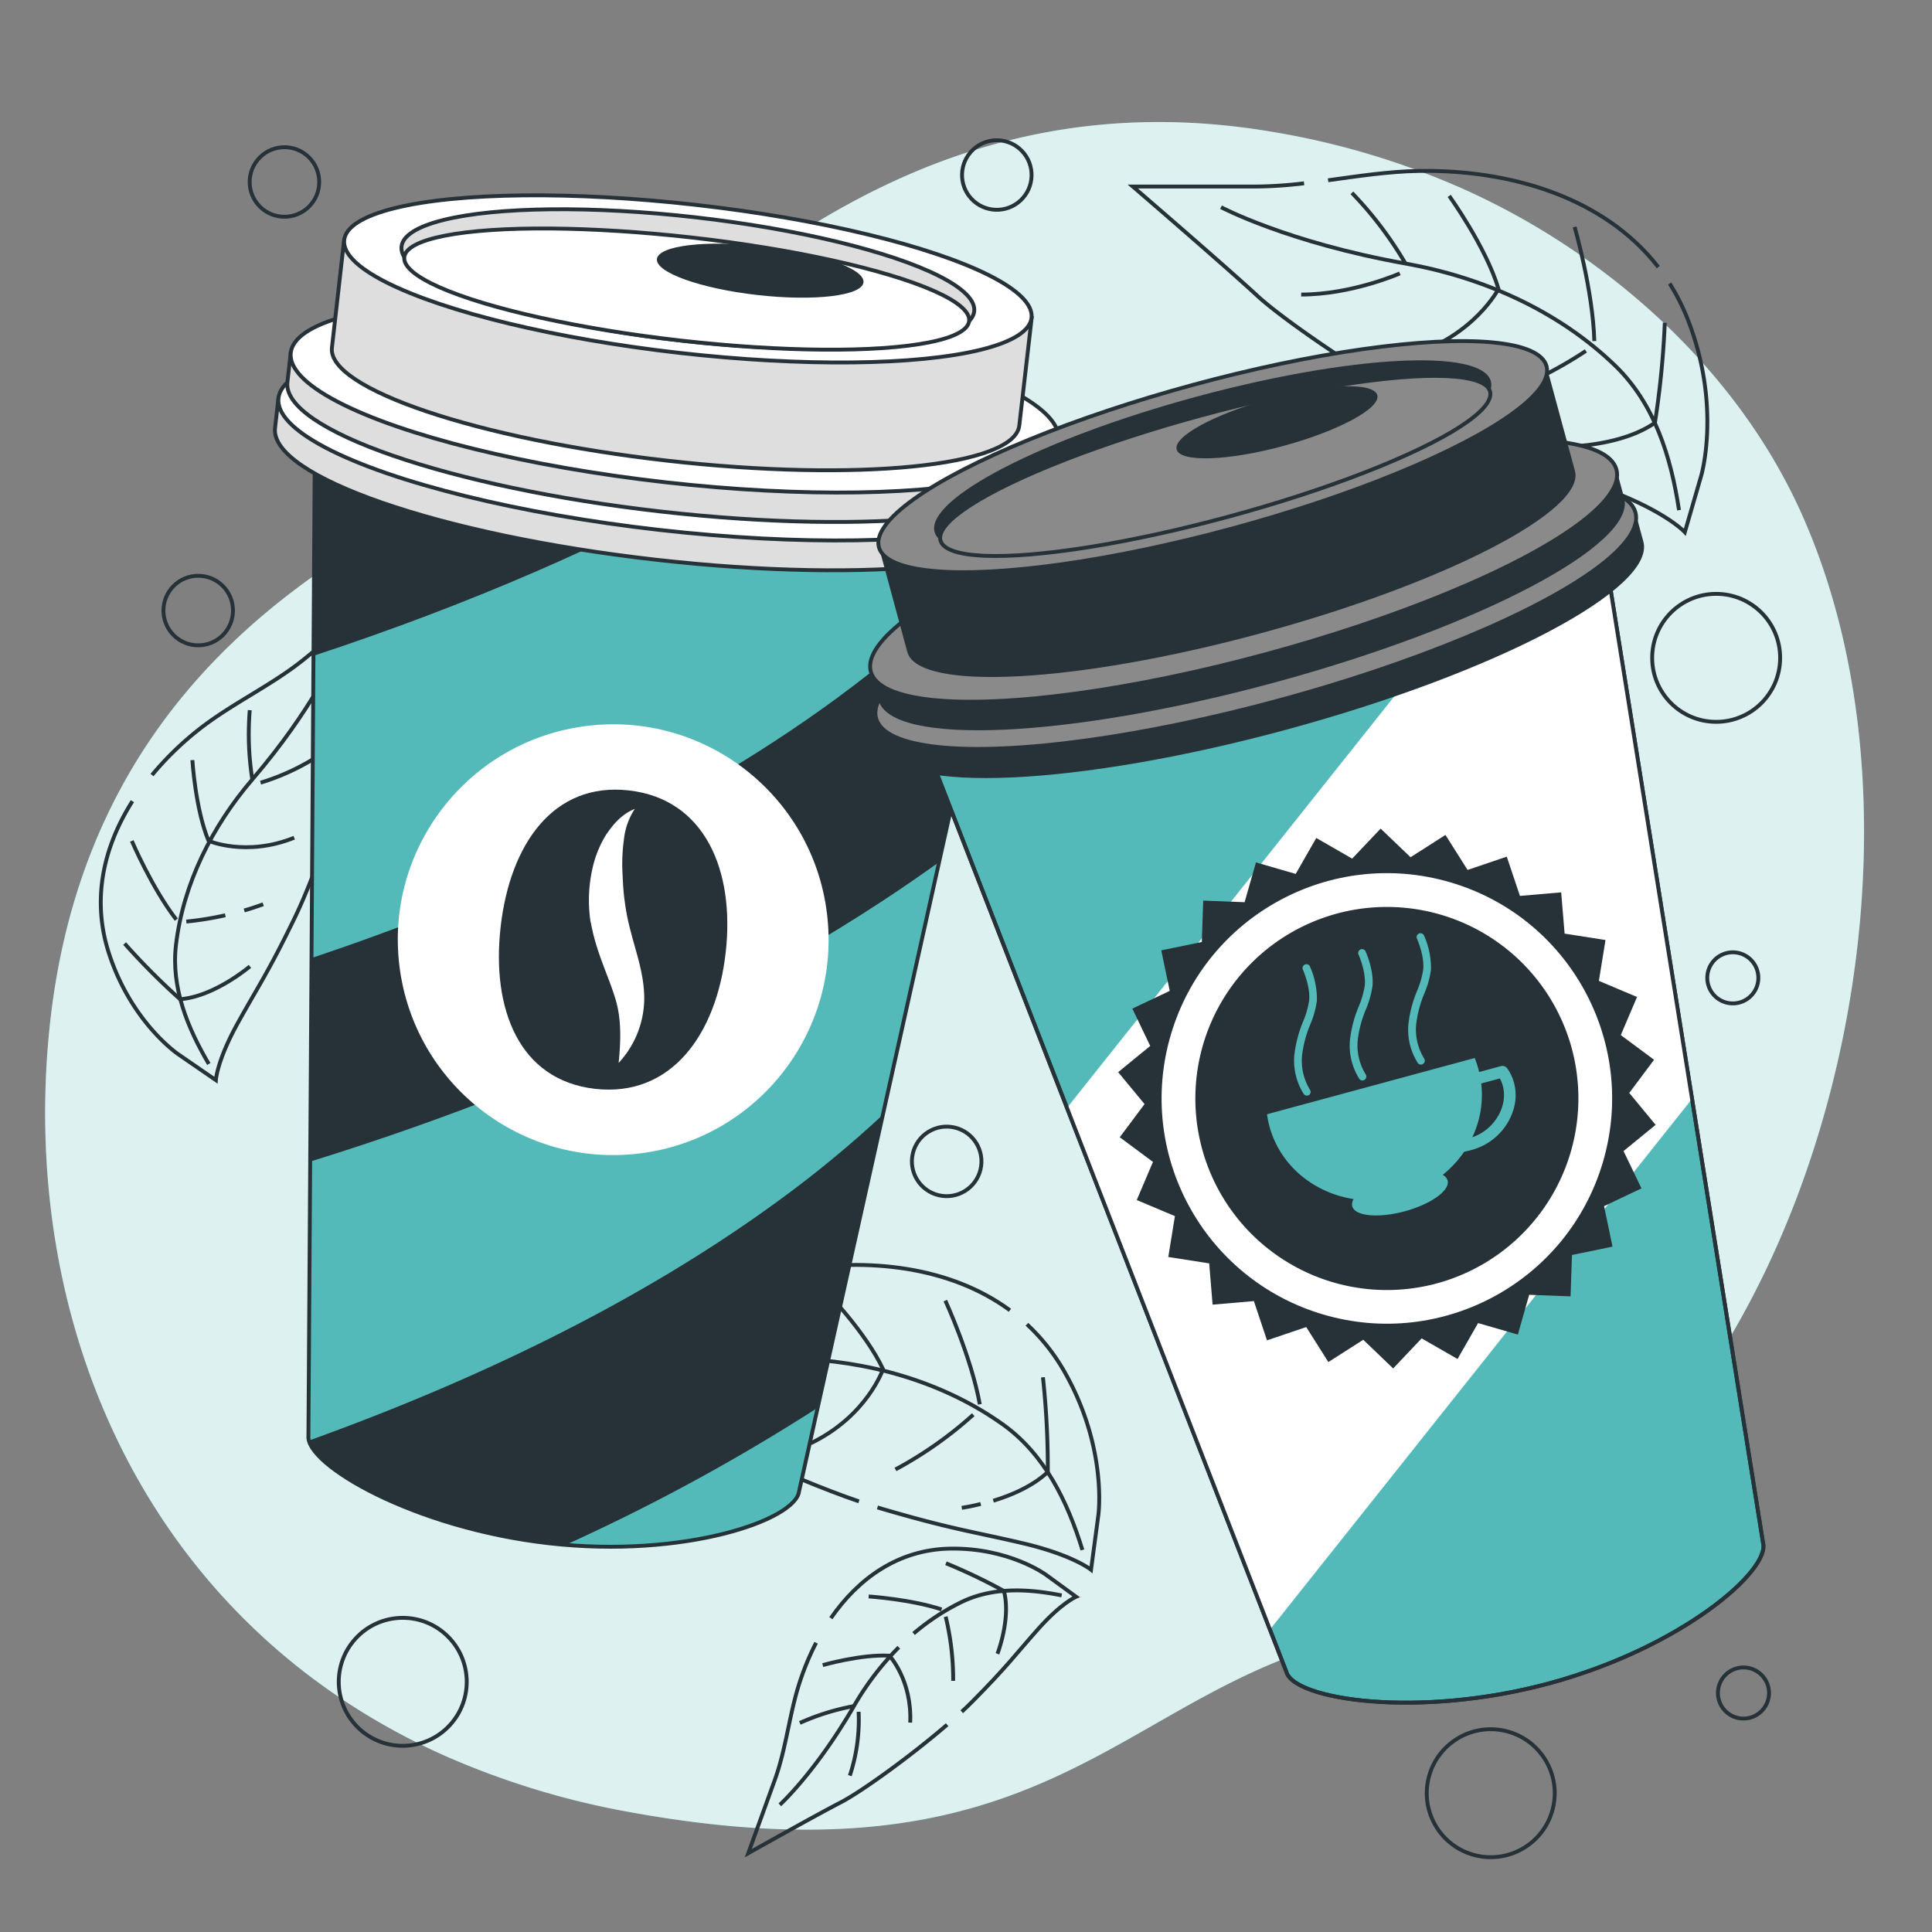 <svg xmlns="http://www.w3.org/2000/svg" viewBox="0 0 500 500"><rect x="0" y="0" width="500" height="500" fill="#808080" stroke="none"/><g id="freepik--background-simple--inject-14"><path d="M455.59,331.57c-20.14,40.62-55.86,82.72-99.33,90.82-65.67,12.23-80.58,66.85-192.61,46.7A210.74,210.74,0,0,1,116,454.77a180.08,180.08,0,0,1-21.8-11.4c-62-38-87.75-106.93-81.64-174.66,8-89.07,70-123.79,109.91-143.64s96.8-109.76,207.1-90.9a204.46,204.46,0,0,1,49,14.68c35.82,16,70.48,45.55,87.75,84.27q1.95,4.37,3.65,8.88C492.14,200.77,483.05,276.21,455.59,331.57Z" style="fill:#54BAB9"></path><path d="M455.59,331.57c-20.14,40.62-55.86,82.72-99.33,90.82-65.67,12.23-80.58,66.85-192.61,46.7A210.74,210.74,0,0,1,116,454.77a180.08,180.08,0,0,1-21.8-11.4c-62-38-87.75-106.93-81.64-174.66,8-89.07,70-123.79,109.91-143.64s96.8-109.76,207.1-90.9a204.46,204.46,0,0,1,49,14.68c35.82,16,70.48,45.55,87.75,84.27q1.95,4.37,3.65,8.88C492.14,200.77,483.05,276.21,455.59,331.57Z" style="fill:#fff;opacity:0.8"></path></g><g id="freepik--Circles--inject-14"><circle cx="444.14" cy="170.25" r="16.56" style="fill:none;stroke:#263238;stroke-miterlimit:10"></circle><circle cx="385.8" cy="464.07" r="16.56" transform="translate(-154.95 732.02) rotate(-76.62)" style="fill:none;stroke:#263238;stroke-miterlimit:10"></circle><circle cx="104.22" cy="435.27" r="16.56" transform="translate(-286.64 217.21) rotate(-47.38)" style="fill:none;stroke:#263238;stroke-miterlimit:10"></circle><circle cx="257.98" cy="45.3" r="9" transform="translate(39.23 189.37) rotate(-43.33)" style="fill:none;stroke:#263238;stroke-miterlimit:10"></circle><circle cx="51.29" cy="158.01" r="9" transform="translate(-96.7 82.55) rotate(-45)" style="fill:none;stroke:#263238;stroke-miterlimit:10"></circle><circle cx="245.01" cy="300.6" r="9" transform="translate(-103.99 469.67) rotate(-76.67)" style="fill:none;stroke:#263238;stroke-miterlimit:10"></circle><circle cx="73.62" cy="47.1" r="9" transform="translate(-11.75 65.85) rotate(-45)" style="fill:none;stroke:#263238;stroke-miterlimit:10"></circle><path d="M455.06,253.07a6.61,6.61,0,1,1-6.6-6.61A6.61,6.61,0,0,1,455.06,253.07Z" style="fill:none;stroke:#263238;stroke-miterlimit:10"></path><path d="M457.82,438.15a6.61,6.61,0,1,1-6.6-6.61A6.61,6.61,0,0,1,457.82,438.15Z" style="fill:none;stroke:#263238;stroke-miterlimit:10"></path></g><g id="freepik--Leaves--inject-14"><path d="M337.49,47.44a111.79,111.79,0,0,1-12.79.84H293.18s23.64,20.35,32.17,28.23,38.09,27.58,56.47,36.12,23.64,9.84,36.77,15.1,17.44,10,17.44,10l4.23-14.58s5.26-17.73-3.28-40a55,55,0,0,0-4.88-9.77" style="fill:none;stroke:#263238;stroke-miterlimit:10"></path><path d="M429.16,69.12c-14.18-18.27-38.71-25.28-62-24.88-7.87.13-15.66,1.35-23.45,2.41" style="fill:none;stroke:#263238;stroke-miterlimit:10"></path><path d="M316,53.62s17.14,9.12,47.78,14.59c20,3.58,39.5,12.19,54.24,26.44,10.19,9.86,14.44,23.64,16.51,37.38" style="fill:none;stroke:#263238;stroke-miterlimit:10"></path><path d="M349.87,49.91a96.23,96.23,0,0,1,13.87,18.3" style="fill:none;stroke:#263238;stroke-miterlimit:10"></path><path d="M375.05,50.7s9.48,13.13,12.76,24.07c0,0-6.2,12-22.61,17.15" style="fill:none;stroke:#263238;stroke-miterlimit:10"></path><path d="M407.51,58.73s4.74,16.41,5.1,29.54" style="fill:none;stroke:#263238;stroke-miterlimit:10"></path><path d="M362.28,70.76s-12.4,5.47-25.53,5.47" style="fill:none;stroke:#263238;stroke-miterlimit:10"></path><path d="M410.42,90.82a107.78,107.78,0,0,1-23.34,11.67" style="fill:none;stroke:#263238;stroke-miterlimit:10"></path><path d="M403.49,115.62s15.32.37,24.8-6.2a231.32,231.32,0,0,0,2.56-25.89" style="fill:none;stroke:#263238;stroke-miterlimit:10"></path><path d="M39.34,200.58a80.23,80.23,0,0,1,12-11.69c8.75-6.91,19.09-11.52,27.68-18.55,7.16-5.84,19.08-15.59,19.08-15.59s-4.24,24-5.51,33-9.41,35.53-16.32,49.79-9.44,17.66-14.79,27.34-5.61,14.66-5.61,14.66l-9.78-6.73s-12-8.13-17.82-25.87c-4.72-14.24-1.38-27.94,6-39.59" style="fill:none;stroke:#263238;stroke-miterlimit:10"></path><path d="M87,169.26s-5.86,14-21.7,32.46c-10.36,12.08-17.88,26.92-19.76,42.84-1.29,11,3,21.45,8.5,30.8" style="fill:none;stroke:#263238;stroke-miterlimit:10"></path><path d="M64.64,183.79a75.34,75.34,0,0,0,.66,17.93" style="fill:none;stroke:#263238;stroke-miterlimit:10"></path><path d="M49.79,196.72s.76,12.64,4.18,20.88c0,0,9.71,4.22,22.17-.8" style="fill:none;stroke:#263238;stroke-miterlimit:10"></path><path d="M34.11,217.63S39.36,229.91,45.63,238" style="fill:none;stroke:#263238;stroke-miterlimit:10"></path><path d="M67.44,202.55s10.22-2.82,18.16-9.32" style="fill:none;stroke:#263238;stroke-miterlimit:10"></path><path d="M63.21,235.63c1.61-.46,3.26-1,4.91-1.61" style="fill:none;stroke:#263238;stroke-miterlimit:10"></path><path d="M48.22,238.5a82.48,82.48,0,0,0,10.09-1.63" style="fill:none;stroke:#263238;stroke-miterlimit:10"></path><path d="M64.68,250.09s-9.09,7.8-18.08,8.51a180.92,180.92,0,0,1-14.35-14.41" style="fill:none;stroke:#263238;stroke-miterlimit:10"></path><path d="M211.21,425.14a68.52,68.52,0,0,0-3.89,9.14c-3,8.63-3.72,17.85-6.81,26.39l-6.86,18.94s17.38-9.78,24-13.19c5.25-2.73,17.91-11.83,27.47-20.07" style="fill:none;stroke:#263238;stroke-miterlimit:10"></path><path d="M248.9,443c1-.91,1.89-1.79,2.73-2.63,9.13-9.2,11.06-12.07,17.08-18.82s9.79-8.31,9.79-8.31l-7.84-5.72s-9.52-7-24.79-6.74c-13.45.24-23.77,7.77-30.84,18" style="fill:none;stroke:#263238;stroke-miterlimit:10"></path><path d="M236.44,422.76a59.06,59.06,0,0,1,12.25-8.08c8.14-4,17.35-3.54,26.07-1.79" style="fill:none;stroke:#263238;stroke-miterlimit:10"></path><path d="M201.82,467.08S211,458.76,221,441.53a73.37,73.37,0,0,1,11.61-15.22" style="fill:none;stroke:#263238;stroke-miterlimit:10"></path><path d="M207,445.89a61.76,61.76,0,0,1,14-4.36" style="fill:none;stroke:#263238;stroke-miterlimit:10"></path><path d="M212.93,430.93s9.95-2.85,17.25-2.44c0,0,5.88,6.35,5.38,17.32" style="fill:none;stroke:#263238;stroke-miterlimit:10"></path><path d="M224.81,413.16s10.9.72,18.87,3.36" style="fill:none;stroke:#263238;stroke-miterlimit:10"></path><path d="M222.21,443a46,46,0,0,1-2.27,16.53" style="fill:none;stroke:#263238;stroke-miterlimit:10"></path><path d="M244.74,418.39A68.89,68.89,0,0,1,246.68,435" style="fill:none;stroke:#263238;stroke-miterlimit:10"></path><path d="M258.14,428s3.56-9.13,1.67-16.26a147.49,147.49,0,0,0-15-7.17" style="fill:none;stroke:#263238;stroke-miterlimit:10"></path><path d="M227.08,390.12l1.19.36c18.35,5.37,23.44,5.86,36.43,8.91s17.66,6.86,17.66,6.86l1.9-14.19s2.41-17.28-8.69-36.9a51.31,51.31,0,0,0-9.81-12.44" style="fill:none;stroke:#263238;stroke-miterlimit:10"></path><path d="M261.37,339.1c-15.58-11.45-36.89-13.64-56.43-10.35-13.26,2.24-25.76,7.74-39,9.74l-29.4,4.43s24.92,15.66,34,21.81c8.14,5.52,33.39,17.53,51.75,23.83" style="fill:none;stroke:#263238;stroke-miterlimit:10"></path><path d="M158.54,344.7s17.27,6.1,46.62,6.89c19.19.52,38.56,5.81,54.31,17,10.89,7.76,16.8,20,20.66,32.54" style="fill:none;stroke:#263238;stroke-miterlimit:10"></path><path d="M189.65,336.47a90.85,90.85,0,0,1,15.51,15.12" style="fill:none;stroke:#263238;stroke-miterlimit:10"></path><path d="M213.24,333.67s10.69,10.91,15.29,20.66c0,0-4.09,12.1-18.68,19.17" style="fill:none;stroke:#263238;stroke-miterlimit:10"></path><path d="M244.65,336.59s6.73,14.64,8.92,26.84" style="fill:none;stroke:#263238;stroke-miterlimit:10"></path><path d="M204.16,354.18s-10.8,6.84-23,8.69" style="fill:none;stroke:#263238;stroke-miterlimit:10"></path><path d="M251.88,366.12a102.26,102.26,0,0,1-20.13,14.17" style="fill:none;stroke:#263238;stroke-miterlimit:10"></path><path d="M257.07,388.39c4.57-1.39,10.14-3.71,14.1-7.44a218.78,218.78,0,0,0-1.26-24.51" style="fill:none;stroke:#263238;stroke-miterlimit:10"></path><path d="M248.91,390.22a49.75,49.75,0,0,0,4.9-1" style="fill:none;stroke:#263238;stroke-miterlimit:10"></path></g><g id="freepik--coffee-cup-1--inject-14"><path d="M81.49,113.31,79.82,371.57C79,379,107,395.43,142.1,399.4s63.86-6.06,64.7-13.46l56.1-252.1Z" style="fill:#54BAB9;stroke:#263238;stroke-miterlimit:10"></path><path d="M80.28,300.62c74.67-23.2,127-51.79,162.76-77.52l18.7-84c-7.48,9.17-21.65,24.32-45.16,41.58-41.33,30.33-90.48,52-136,67.28Z" style="fill:#263238"></path><path d="M228.48,288.49a289.64,289.64,0,0,1-26.59,21.95c-37.12,27.23-80.54,47.47-121.95,62.38,2,7.87,29,22.82,62.16,26.58,1.44.17,2.87.3,4.29.41a508.52,508.52,0,0,0,65.22-35.49Z" style="fill:#263238"></path><path d="M88.51,114.1c-2.36.87-4.7,1.72-7,2.56l-.35,53.05c41.77-13.76,76.16-29.18,104.29-44.64Z" style="fill:#263238"></path><path d="M72.06,103l-.88,7.76c-1.41,12.51,42.73,27.78,98.6,34.1s102.31,1.31,103.73-11.2l.87-7.76Z" style="fill:#dedede;stroke:#263238;stroke-miterlimit:10"></path><ellipse cx="173.22" cy="114.48" rx="22.8" ry="101.81" transform="translate(39.99 273.73) rotate(-83.54)" style="fill:#fff;stroke:#263238;stroke-miterlimit:10"></ellipse><path d="M75.24,91.29l-.86,7.62c-1.39,12.29,42,27.28,96.81,33.49s100.46,1.29,101.85-11l.87-7.62Z" style="fill:#dedede;stroke:#263238;stroke-miterlimit:10"></path><ellipse cx="174.57" cy="102.54" rx="22.39" ry="99.97" transform="translate(53.05 264.47) rotate(-83.54)" style="fill:#fff;stroke:#263238;stroke-miterlimit:10"></ellipse><path d="M89.06,62.11,85.9,90c-1.19,10.58,37.66,23.66,86.78,29.22s89.92,1.49,91.11-9.09L267,82.25Z" style="fill:#dedede;stroke:#263238;stroke-miterlimit:10"></path><ellipse cx="178.01" cy="72.18" rx="19.27" ry="89.51" transform="translate(86.27 240.94) rotate(-83.54)" style="fill:#fff;stroke:#263238;stroke-miterlimit:10"></ellipse><ellipse cx="178.01" cy="72.18" rx="16.06" ry="74.58" transform="translate(86.27 240.94) rotate(-83.54)" style="fill:#dedede;stroke:#263238;stroke-miterlimit:10"></ellipse><ellipse cx="177.71" cy="74.81" rx="13.41" ry="73.56" transform="translate(83.39 242.98) rotate(-83.54)" style="fill:#fff;stroke:#263238;stroke-miterlimit:10"></ellipse><ellipse cx="196.74" cy="70.04" rx="6.34" ry="26.9" transform="translate(105.01 257.66) rotate(-83.54)" style="fill:#263238"></ellipse><circle cx="158.68" cy="243.21" r="55.74" transform="translate(-28.52 21.2) rotate(-7.02)" style="fill:#fff"></circle><path d="M187.81,246.51c-2.42,21.32-14.2,37.5-33.8,35.28s-26.86-20.55-24.45-41.88,13.59-37.57,33.19-35.35S190.22,225.18,187.81,246.51Z" style="fill:#263238"></path><path d="M160.1,275.09c.59-5.88.73-11.23-.75-16.3s-4-10.19-5.56-16.09c-.4-1.45-.69-2.95-1-4.44a36.72,36.72,0,0,1-.37-4.56,37.19,37.19,0,0,1,.91-8.94,27.92,27.92,0,0,1,3.45-8.61c1.79-2.66,4-5.41,7.5-6.8a17.79,17.79,0,0,0-2.81,7.92,46.17,46.17,0,0,0-.4,8c.13,2.67.22,5.44.61,8a55.92,55.92,0,0,0,1.56,7.81c1.29,5.18,3.42,10.84,3.49,17.06A24.72,24.72,0,0,1,160.1,275.09Z" style="fill:#fff"></path></g><g id="freepik--coffee-cup-2--inject-14"><path d="M239.29,192l93.63,240.69c1.95,7.19,34.1,12.16,68.16,2.92s57.14-29.17,55.19-36.36l-40.78-255Z" style="fill:#54BAB9;stroke:#263238;stroke-miterlimit:10"></path><polygon points="328.66 421.73 437.9 284.38 415.49 144.21 382.33 153.2 276.14 286.71 328.66 421.73" style="fill:#fff"></polygon><polygon points="419.46 267.88 423.66 258.02 413.79 253.85 415.5 243.28 404.92 241.62 404.03 230.94 393.36 231.86 389.95 221.7 379.81 225.14 374.08 216.08 365.05 221.85 357.31 214.44 349.94 222.21 340.65 216.87 335.33 226.17 325.04 223.19 322.1 233.49 311.39 233.08 311.03 243.79 300.53 245.95 302.73 256.44 293.05 261.03 297.68 270.69 289.38 277.47 296.21 285.74 289.79 294.32 298.39 300.7 294.19 310.57 304.07 314.73 302.35 325.31 312.94 326.96 313.82 337.64 324.5 336.72 327.9 346.88 338.05 343.44 343.78 352.5 352.81 346.73 360.55 354.15 367.92 346.37 377.21 351.71 382.53 342.41 392.82 345.39 395.75 335.09 406.46 335.5 406.83 324.79 417.32 322.63 415.13 312.15 424.81 307.55 420.17 297.89 428.47 291.11 421.65 282.85 428.07 274.27 419.46 267.88" style="fill:#263238"></polygon><circle cx="358.93" cy="284.29" r="58.29" transform="translate(-15.42 547.94) rotate(-73.54)" style="fill:#fff"></circle><path d="M371.9,332.13a49.57,49.57,0,1,1,34.87-60.81A49.62,49.62,0,0,1,371.9,332.13Z" style="fill:#263238"></path><path d="M239.29,192l93.63,240.69c1.95,7.19,34.1,12.16,68.16,2.92s57.14-29.17,55.19-36.36l-40.78-255Z" style="fill:none;stroke:#263238;stroke-miterlimit:10"></path><path d="M390,276.42a1.51,1.51,0,0,0-1.56-.51l-5.63,1.53c-.06-.21-.1-.42-.16-.63a24.79,24.79,0,0,0-1-3L327.9,288.37a26.52,26.52,0,0,0,.63,3.12c2.77,10.19,11.51,17.25,21.8,18.83a2.44,2.44,0,0,0-.37,1.87c.69,2.56,6.78,3.13,13.59,1.29s11.78-5.42,11.09-8a2.45,2.45,0,0,0-1.27-1.42,28.58,28.58,0,0,0,5.56-6c.49-.09,1-.21,1.54-.35a15.59,15.59,0,0,0,9.94-7.54C394.68,282.36,390.21,276.66,390,276.42Zm-2.24,12.3a12.29,12.29,0,0,1-6.73,5.6,25.43,25.43,0,0,0,2.31-13.92l4.82-1.3C389,280.61,390.26,284.18,387.78,288.72Z" style="fill:#54BAB9"></path><path d="M338.48,283.5a1,1,0,0,1-1.08-.38,16.15,16.15,0,0,1-2.43-10,31.66,31.66,0,0,1,2.26-8.72,22.66,22.66,0,0,0,1.59-5.58c.28-3.63-1.61-7.83-1.63-7.87a1,1,0,1,1,1.82-.83,20.68,20.68,0,0,1,1.8,8.86,24,24,0,0,1-1.7,6.12,29.55,29.55,0,0,0-2.15,8.16A14.38,14.38,0,0,0,339,282a1,1,0,0,1-.23,1.4A1,1,0,0,1,338.48,283.5Z" style="fill:#54BAB9"></path><path d="M352.87,279.6a1,1,0,0,1-1.07-.38,16.15,16.15,0,0,1-2.44-10,31.48,31.48,0,0,1,2.27-8.72,22.66,22.66,0,0,0,1.59-5.58c.28-3.64-1.61-7.83-1.63-7.87a1,1,0,1,1,1.82-.84c.08.19,2.13,4.71,1.8,8.86a24.17,24.17,0,0,1-1.7,6.12,29.18,29.18,0,0,0-2.15,8.17,14.3,14.3,0,0,0,2.07,8.67,1,1,0,0,1-.24,1.39A.88.88,0,0,1,352.87,279.6Z" style="fill:#54BAB9"></path><path d="M368,275.48a1,1,0,0,1-1.07-.38,16,16,0,0,1-2.44-10,31.15,31.15,0,0,1,2.27-8.71,22.79,22.79,0,0,0,1.58-5.59c.29-3.63-1.61-7.82-1.63-7.87a1,1,0,0,1,.5-1.32,1,1,0,0,1,1.32.49,20.79,20.79,0,0,1,1.81,8.86,23.8,23.8,0,0,1-1.71,6.12,29.51,29.51,0,0,0-2.14,8.17,14.36,14.36,0,0,0,2.06,8.67,1,1,0,0,1-.23,1.39A1,1,0,0,1,368,275.48Z" style="fill:#54BAB9"></path><path d="M226.73,185.91l2.05,7.54c3.29,12.15,50,10.07,104.22-4.64s95.59-36.5,92.3-48.65l-2.05-7.54Z" style="fill:#263238"></path><ellipse cx="324.99" cy="159.26" rx="101.81" ry="22.8" transform="translate(-30.35 90.6) rotate(-15.17)" style="fill:#8a8a8a;stroke:#263238;stroke-miterlimit:10"></ellipse><path d="M225.37,173.83l2,7.4c3.24,11.93,49.06,9.89,102.34-4.56s93.86-35.83,90.63-47.76l-2-7.4Z" style="fill:#263238"></path><ellipse cx="321.85" cy="147.67" rx="99.97" ry="22.39" transform="translate(-27.43 89.37) rotate(-15.17)" style="fill:#8a8a8a;stroke:#263238;stroke-miterlimit:10"></ellipse><path d="M227.46,141.6l7.35,27.12c2.79,10.27,43.73,8.11,91.44-4.82s84.13-31.76,81.35-42l-7.35-27.12Z" style="fill:#263238"></path><ellipse cx="313.85" cy="118.18" rx="89.51" ry="19.27" transform="translate(-19.99 86.25) rotate(-15.17)" style="fill:#8a8a8a;stroke:#263238;stroke-miterlimit:10"></ellipse><path d="M385.83,98.66c2.32,8.56-28,24.24-67.77,35s-73.87,12.58-76.19,4,28-24.24,67.78-35S383.51,90.1,385.83,98.66Z" style="fill:#263238"></path><ellipse cx="314.51" cy="120.58" rx="73.68" ry="13.57" transform="translate(-20.6 86.51) rotate(-15.17)" style="fill:#8a8a8a;stroke:#263238;stroke-miterlimit:10"></ellipse><path d="M356.44,102.25c.92,3.38-10,9.27-24.3,13.16s-26.71,4.3-27.63.92,10-9.27,24.31-13.16S355.53,98.87,356.44,102.25Z" style="fill:#263238"></path></g></svg>
